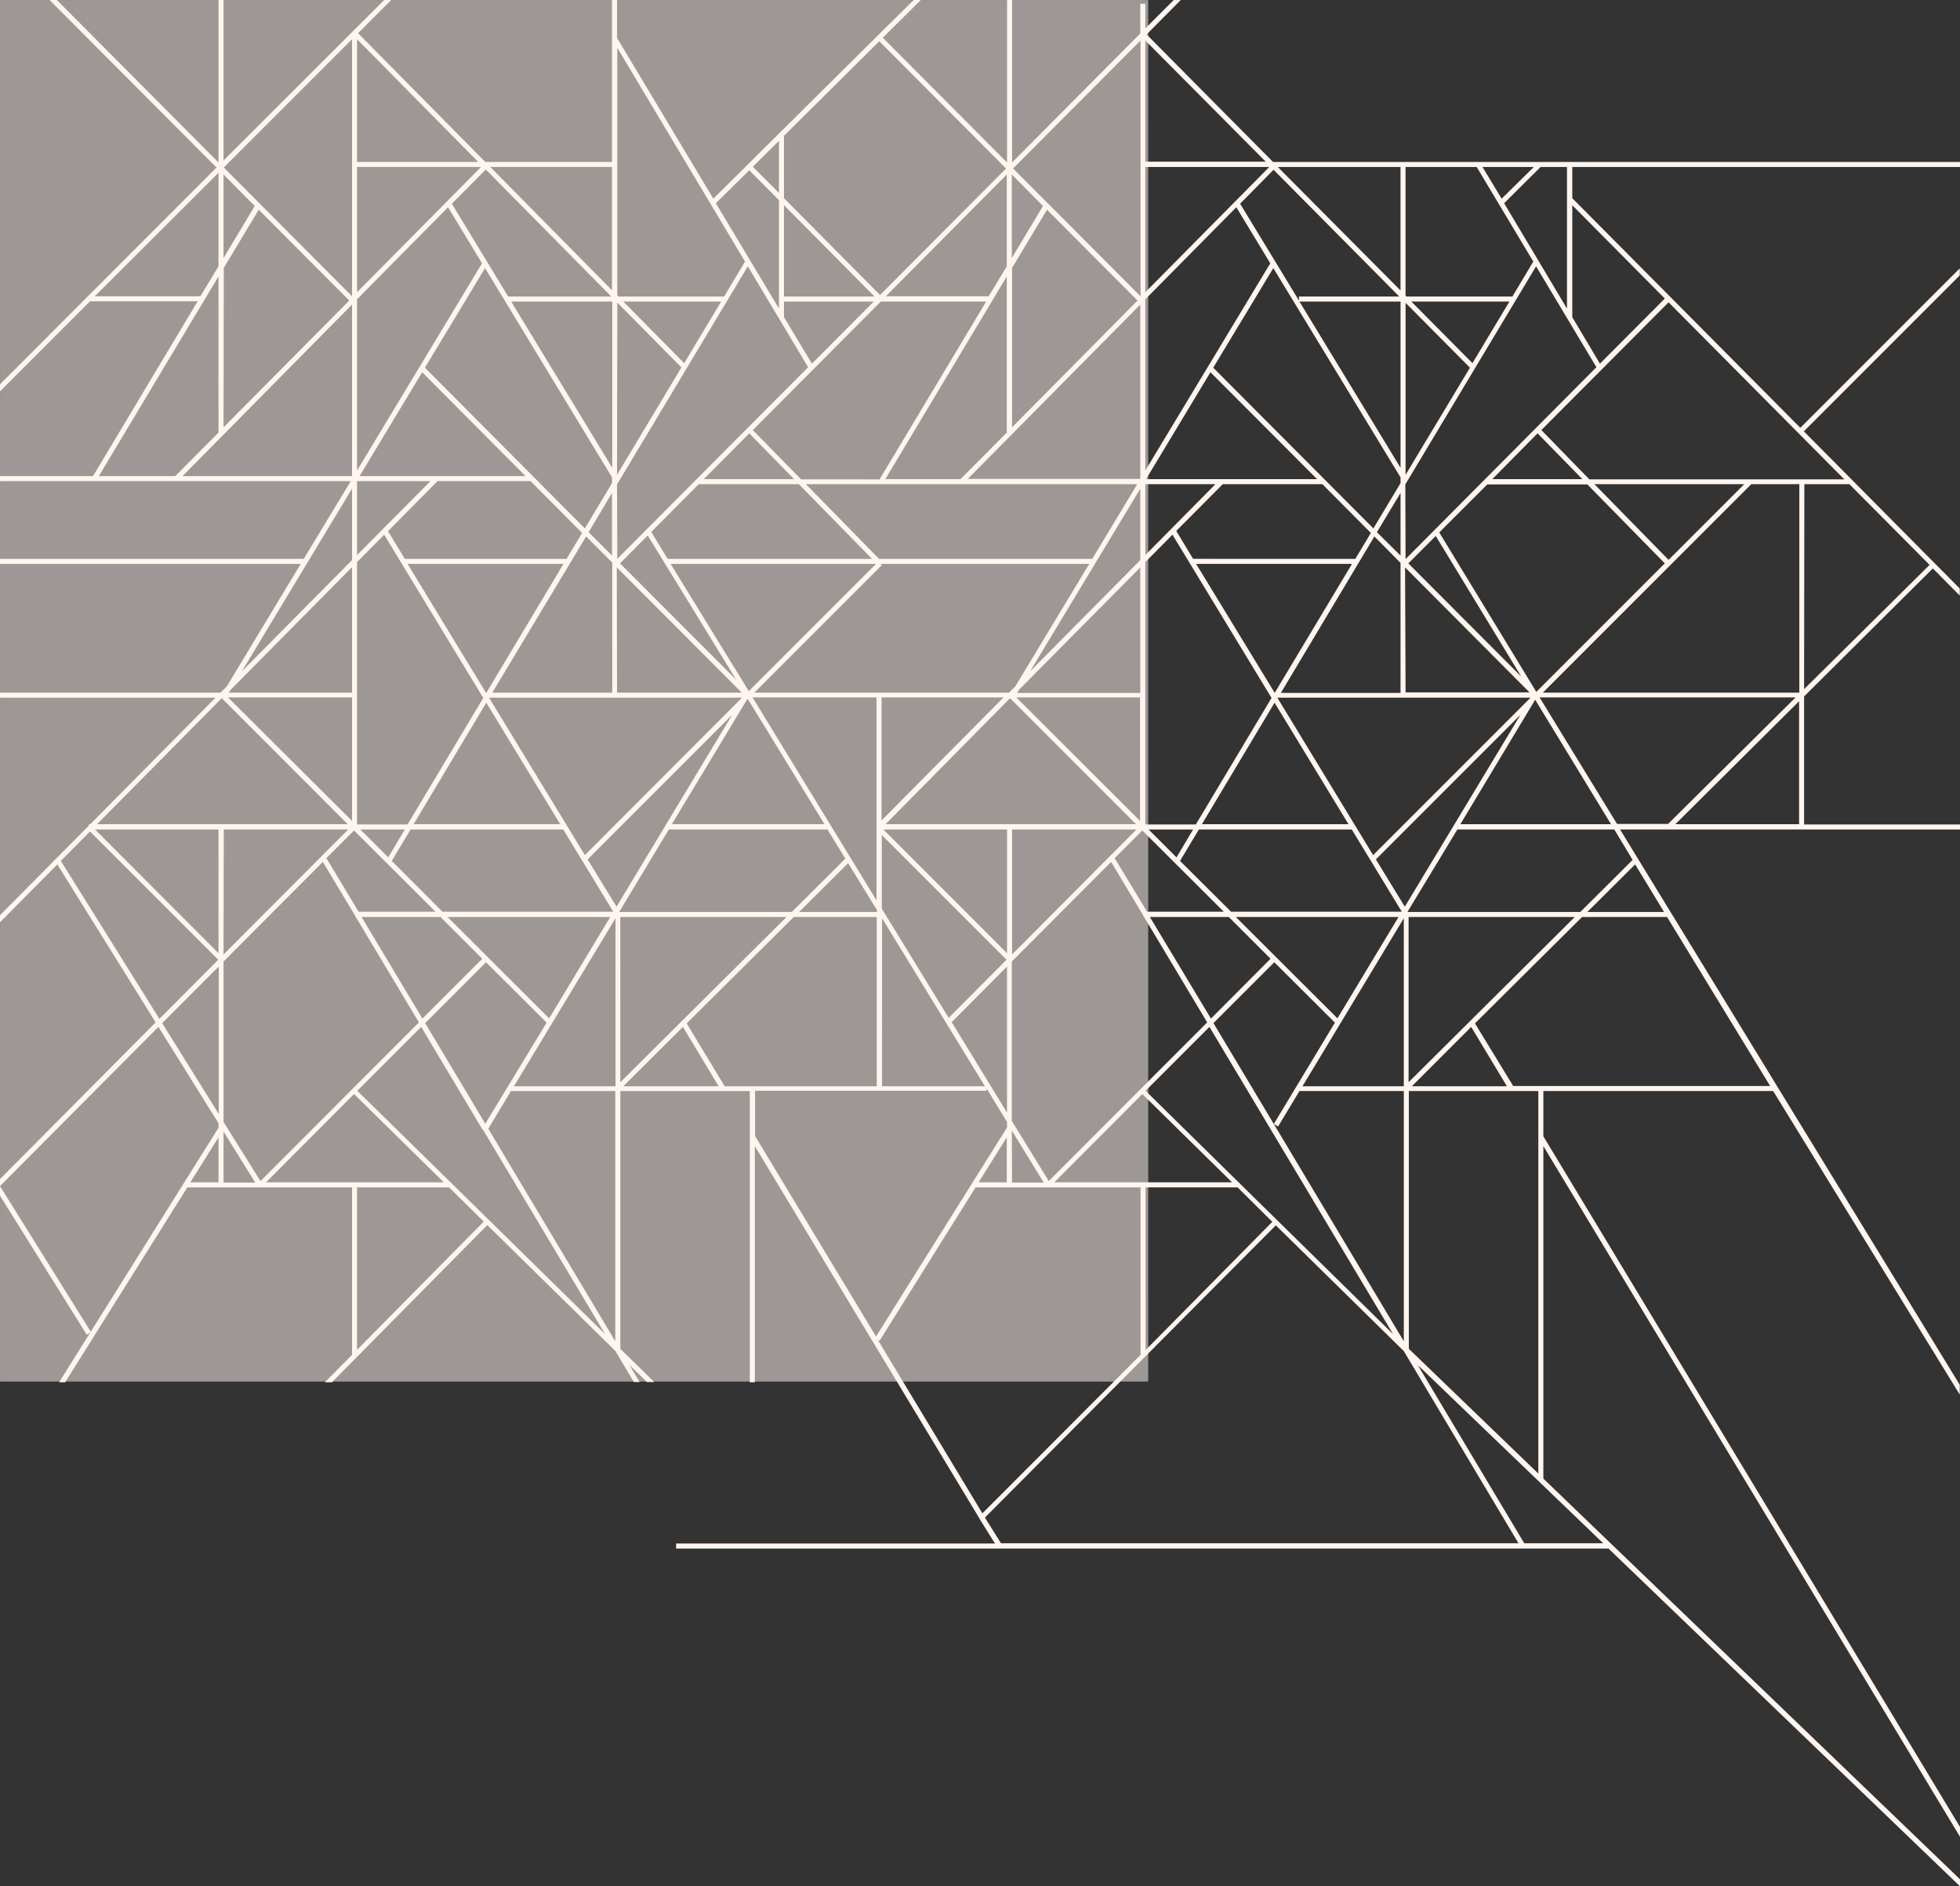 <svg xmlns="http://www.w3.org/2000/svg" width="1043.017" height="1003.544" viewBox="0 0 1043.017 1003.544">
  <rect x="0" y="0" width="1043.017" height="1003.544" fill="#333333" stroke="none"/>
  <g id="Group_196" data-name="Group 196" transform="translate(-494.983 -113.983)">
    <rect id="Rectangle_526" data-name="Rectangle 526" width="611" height="735" transform="translate(495 114)" fill="rgba(255,247,242,0.52)"/>
    <g id="Hero_2" data-name="Hero 2" transform="translate(1016.492 615.755)">
      <path id="Path_8355" data-name="Path 8355" d="M754.531,726.3l98.615,94.735H811.131ZM524.118,807.385,678.931,651.9l68.107,66.9,61.016,102.228H532.681ZM190,631.7h48.973l18.465,18.2L190,718.136Zm329.163,0h87.777v89.115l-84.164,84.3-55.663-92.326.937.535Zm90.453,0h48.973l18.465,18.331L609.62,718.27ZM116.277,605.07v23.951H101.291Zm419.481,0v23.951H520.773Zm-416.805-3.078,16.86,27.163h-16.86Zm419.481-.535,16.993,27.7h-16.86ZM188.4,582.056l47.769,46.966h-94.6Zm419.481,0,47.769,46.966h-94.6ZM259.851,600.521l12.043-20.071h55.529V713.587ZM691.509,580.45h55.529V713.587L677.861,597.979l2.275,1.338ZM749.714,717.6V580.45h68.91V783.969Zm-347.9-113.2V580.316H525.054v-1.2l10.838,17.8v2.944L466.18,711.044ZM84.3,546.329l31.98,51.248v2.409L48.3,708.5,0,631.029Zm279.119,0,19,31.578H331.7Zm419.481,0,19,31.578H751.32Zm-592.76,33.987,33.987-33.987,32.381,54.191v.268l.535.268,64.9,108.65-81.755-80.284v-.268h-.268Zm419.481,0,33.987-33.987,97.678,163.377-81.755-80.284v-.268h-.268ZM86.3,544.322l30.106-30.106v78.41Zm420.151-.535,29.437-29.571v77.741Zm-280.19.535,32.381-32.381,32.247,32.113-32.649,53.79Zm419.481,0,32.381-32.381,32.247,32.113-32.515,53.924Zm-176.356-55.8,54.727,89.382H469.391Zm-141.834,0v89.382H273.5Zm419.481,0v89.382H693.115Zm-554.625-.669h42.015l22.212,22.212-31.846,31.846Zm45.762,0h86.572L292.232,541.78Zm91.925,0h88.446L330.1,575.767Zm35.325,56.6,57-56.6h44.156v90.051H385.629Zm246.47-56.6h42.015l22.212,22.212-31.712,31.846Zm45.762,0h86.572L711.714,541.78Zm91.925,0h88.446l-88.446,87.91Zm35.325,56.6,57-56.6h45.226l54.86,89.918H805.244Zm85.234-84.565,15.388,25.289H844.717Zm-418.812-.669,15.388,25.022v.937h-41.48ZM118.953,596.908V511.54l52.853-52.987,17.261,28.768v.535h.268l33.585,56.065-84.3,84.432Zm419.481-.535V511.54l52.853-52.987,17.261,28.768v.535h.268L642.4,543.921l-84.3,84.432ZM469.257,483.441V444.236L535.625,510.6,504.85,541.512ZM32.381,458.018,47.9,442.362,116.144,510.6,84.833,542.048Zm141.3-1.472L188.4,441.827l43.353,43.219H190.807Zm419.481,0,14.719-14.719,43.353,43.219H610.422ZM50.579,441.292h65.7v65.832Zm68.509,0h66.234l-66.368,66.5Zm72.657,0h23.684L206.6,456.144Zm16.726,16.726,10.035-16.726h81.22l26.627,43.755H235.5Zm261.59-16.726h65.833v65.832Zm68.509,0H604.8l-66.234,66.5Zm72.657,0h23.684l-8.831,14.852Zm16.726,16.726,10.035-16.726H719.34l26.627,43.755H655.114Zm121.094,27.029,26.494-43.755h83.495l9.768,16.191-27.832,27.7H749.045Zm-419.482,0,26.36-43.755h84.164v-.4l9.768,15.923-28.5,28.367H329.564ZM312.7,457.215l76.938-76.938L328.092,482.37Zm419.481,0,76.938-76.938L747.573,482.37ZM258.781,373.854l39.339,64.628H220.111Zm419.482,0L717.6,438.482H639.592Zm279.119-.8v65.431H891.549Zm-140.5-.669h.134l40.276,66.1h-80.15Zm-419.482,0,.535-.535,40.811,66.635h-81.22Zm-279.387-.937,67.037,67.037H51.649Zm419.481,0,67.037,67.037H471.264Zm-416.136-.4h65.966v65.7Zm138.891.134H394.861L311.233,454.94Zm140.229-.134h65.966v68.241h0v1.606h0v38.135Zm68.642,0h64.9l-64.9,65.431Zm71.72,0h65.833v65.7Zm138.891.134H814.477L730.714,454.94Zm139.56-.134H955.508l-67.84,67.3H860.506ZM328.226,301.866l66.5,66.635H328.36Zm419.482,0,66.234,66.5H747.975ZM122.834,366.9l64.494-65.163V368.5H121.763Zm419.481,0,64.495-65.03v66.769H541.245ZM216.9,299.993h82.96l-41.078,68.642h-.134Zm139.961,0H466.18L398.474,367.7Zm112.4.669-.669-.669H579.647l-39.339,65.163-3.345,3.345H401.418Zm167.257-.669h82.96L678.4,368.5h-.134ZM311.9,285.408l13.916,13.916V368.5H261.992Zm419.481,0,13.916,14.05v69.178H681.607Zm18.064,14.317,14.585-14.585,45.494,74.8Zm-419.481,0,14.719-14.852,47.1,76.8ZM190,299.056l14.451-14.585,52.72,86.84-40.276,67.3H190Zm419.481,0,14.451-14.585,52.719,86.84-40.276,67.3H609.486ZM313.24,283.133l12.444-20.874v33.318Zm419.481,0L745.3,262.26v33.318ZM187.328,259.985v38l-58.607,59.142Zm419.482,0v38L548.2,357.128ZM346.557,283l25.289-25.423H425.1l38.938,39.74H355.255Zm82.291-25.423H605.2l-23.951,39.74H467.785Zm180.638,0h37.332L609.486,295.31Zm16.458,24.888L650.7,257.576h52.987l25.824,25.958-8.43,14.05v-.268H634.909ZM817.554,368.1,765.9,283.267l25.557-25.557h53.255l41.212,42.015Zm30.909-110.524h79.748l-40.276,40.276Zm83.495,0h25.557V368.5H821.033Zm28.233,0h23.951l42.684,42.952-66.769,66.1ZM190,255.971h39.071L190,295.31ZM206.462,282.6l26.092-26.36-.268-.268H282.33l27.43,27.564-8.43,14.05v-.268h-85.9Zm192.279-52.05L422.559,254.9H374.523Zm419.481,0L842.04,254.9h-47.9ZM224.66,198.033l54.994,55.262H191.342Zm419.481,0L700.875,254.9H609.887ZM187.328,162.039v91.256H97.143Zm419.482,0v92.727H515.019Zm141.165-.937,34.254,34.522-34.254,57Zm-419.482-.134,34.121,34.522L328.36,252.626Zm491.737,67.84,67.706-67.973,93.53,94.2H845.787Zm-548.2-68.375h53.79v88.446Zm59.677,0h52.05l-19.669,32.782Zm85.5,8.3v-8.3h47.769l-32.916,33.05Zm-16.592,60.079,68.107-68.375h56.065l-56.734,94.6H426.306Zm290.894-68.375H745.3v88.446Zm59.544,0h52.184l-19.669,32.782ZM116.277,147.053v82.826h.268L93.263,253.295H52.586Zm419.481,0v82.826h.268L511.139,254.9H471.131ZM226.132,195.624l31.98-52.987,67.572,111.326v3.078l-14.451,24.085Zm419.482,0,31.98-52.987L745.3,253.964v3.078l-14.451,24.085ZM328.36,257.71,397.939,141.7l32.113,53.656L328.493,297.317Zm419.482,0L817.42,141.7l32.113,53.656L747.975,297.451ZM538.569,142.5l18.6-30.909,48.17,48.3-66.769,67.438Zm-419.481,0,18.6-30.909,48.17,48.3-66.9,67.438ZM190,159.229l48.438-48.973,18.064,29.839L190,250.351Zm419.481,0,48.438-48.973,18.064,29.839-66.5,110.256ZM417.207,109.186l48.17,48.572h-48.17Zm419.481,59.544V109.186l49.241,49.642-34.522,34.656ZM118.953,92.861l16.592,16.726-16.592,27.7Zm416.805,0V141.7l-9.634,15.923H471.4Zm2.676,0,16.592,16.726-16.592,27.7Zm-422.158-.937V141.7l-9.634,15.923h-56.2Zm264.668,16.191,17.8-17.529,15.789,15.923v57.67Zm278.985.268,17.8-18.064,66.9,67.438H691.241V159.9Zm-419.481,0,18.064-18.2,66.769,67.572h-54.86ZM190,88.847h65.966L190,155.482Zm70.917,0h64.762v65.565Zm348.564,0h65.966l-65.966,66.635Zm70.516,0h65.3v65.7Zm67.973,68.375V88.847h37.867l30.106,50.311-11.106,18.6H748.376Zm40.945-68.375h27.3l-17.127,16.86Zm11.507,19.268,19.4-19.268h14.05V164.18Zm-399.812-19.4,13.916-13.782v27.7Zm-72.121,68.375V25.423l67.973,113.735-11.106,18.6h-56.2Zm88.713-51.649V72.255l50.712-50.311L535.357,89.65l-67.037,67.3Zm192.279-83.9,64.093,64.494H609.486ZM539.1,89.65l67.84-68.107V157.623ZM190,20.874l64.494,65.3H190ZM119.087,89.115l68.241-68.241v136.75ZM624.606,0l-15.12,15.12V2.007H606.81V17.8L538.569,86.439V0h-2.676V86.439l-66.1-66.368L490,0h-3.747L467.785,18.2h0l-1.873,1.873h0L398.742,86.706h0l-1.873,1.873h0l-17.261,17.127L328.36,20.2V0h-2.676V86.171H258.245L190.54,17.662,208.2,0h-3.747l-85.5,85.368V0h-2.676V86.439L30.24,0H26.36l88.847,89.115L0,204.455V208.2l47.9-47.9h57.269l-55.663,93H0v2.676H186.659l-25.022,41.346H0v2.676H160.032l-39.339,65.163-3.345,3.345H0v2.676H114.672L47.9,438.616h-.669v.669L0,486.92v3.747l30.508-30.775,52.318,84.03L0,627.282v8.831l46.163,73.995,1.873-1.2L31.444,735.4h3.211l65.03-103.7h87.643v89.115L172.877,735.4h3.747l82.692-83.629,68.107,66.9,9.9,16.592H340.4l-5.486-9.1,9.366,9.1h3.88L330.1,717.6V580.45h68.91V735.4h2.676V609.753L520.773,807.117l1.338,2.275,7.359,11.775H359.8v2.676H855.956l187.061,179.7V999.8L821.3,786.645V609.753l221.716,367.431v-5.219L821.3,604.535V580.45H943.6l99.284,161.5v-5.218L862.111,441.292h180.906v-2.676h-82.96V370.509l68.509-68.107,14.317,14.451v-3.747l-82.96-83.629,82.96-82.96v-3.747L958.05,227.6,836.688,105.439V88.847h206.329V86.171H677.459l-67.3-67.84L628.352,0Z" transform="translate(-521.508 -501.772)" fill="#fff5ee"/>
    </g>
  </g>
</svg>
